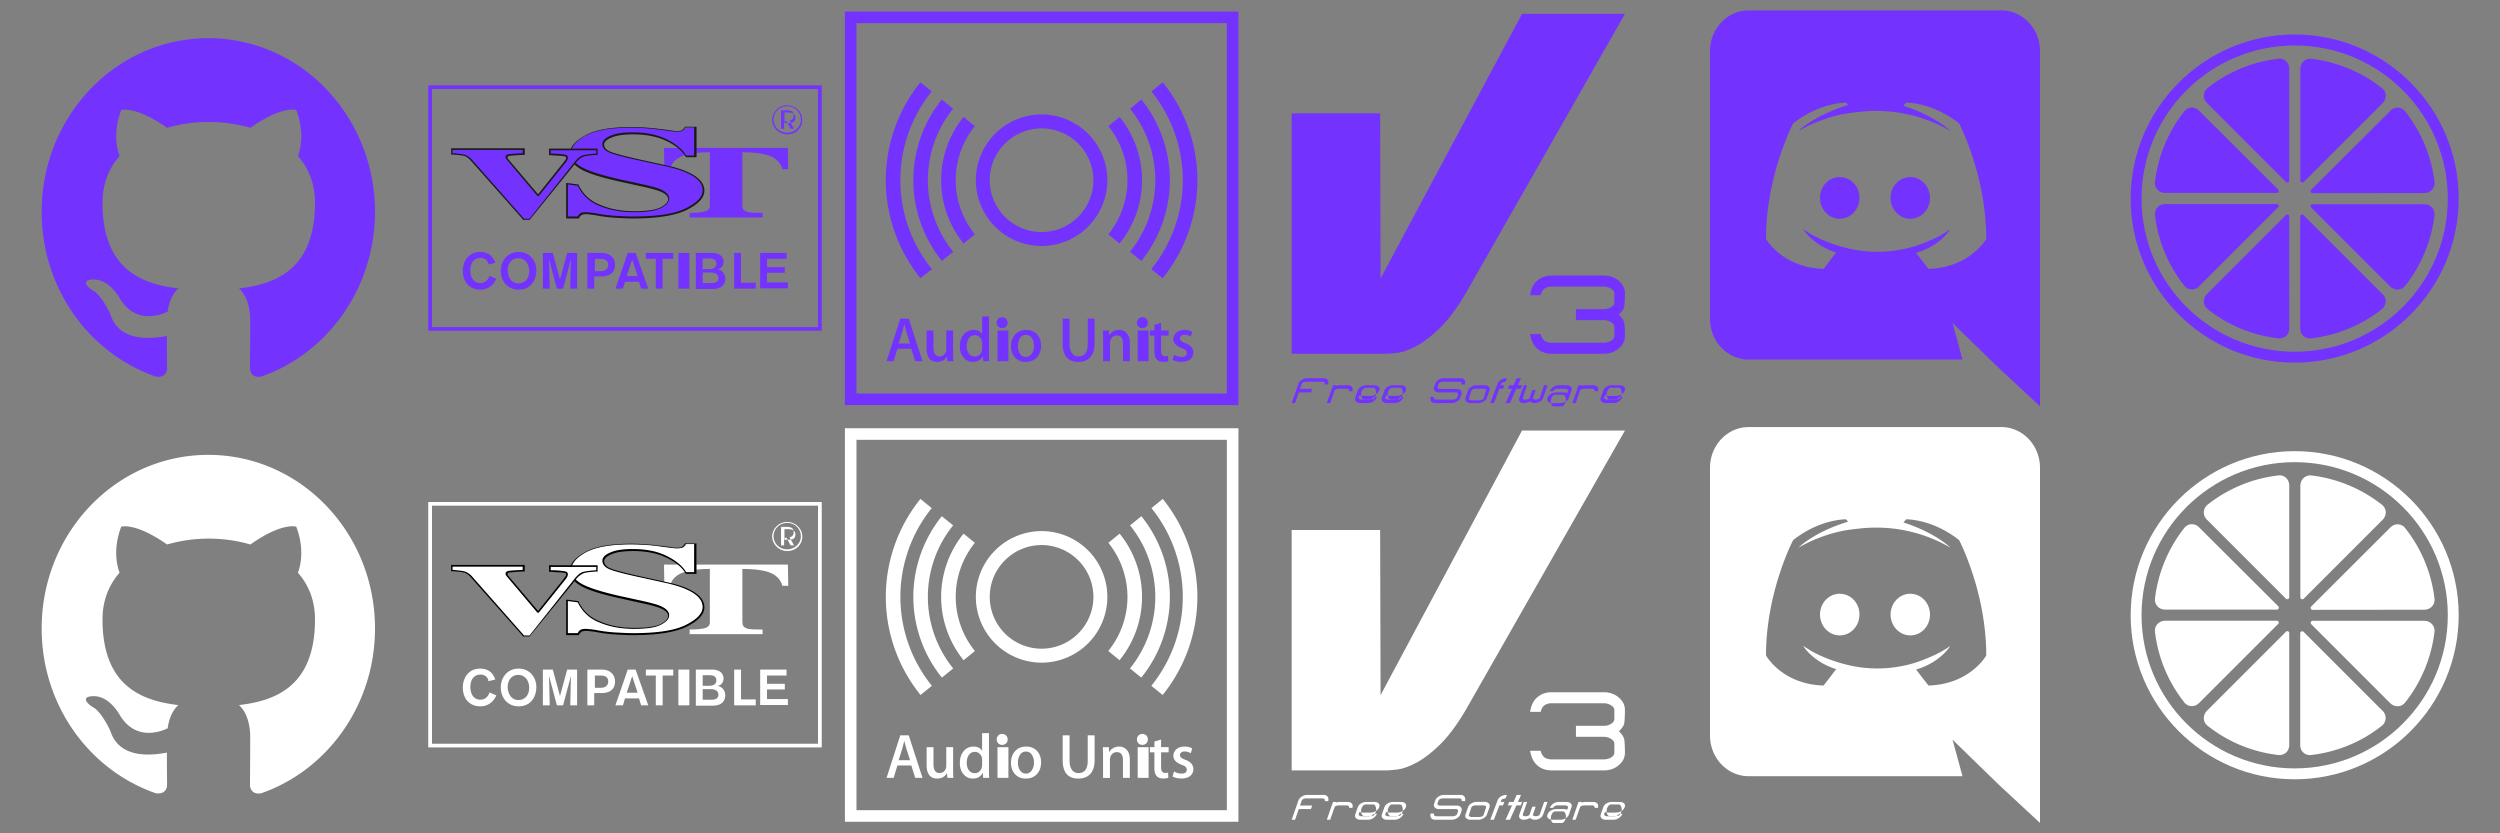 <svg width="216" height="72" fill="none" xmlns="http://www.w3.org/2000/svg"><rect width="100%" height="100%" fill="#808080" stroke="none"/><path fill-rule="evenodd" clip-rule="evenodd" d="M18 39.3c-7.956 0-14.4 6.712-14.4 15 0 6.637 4.122 12.244 9.846 14.231.72.131.99-.319.99-.712 0-.357-.018-1.538-.018-2.794-3.618.694-4.554-.919-4.842-1.763-.162-.43-.864-1.762-1.476-2.118-.504-.282-1.224-.975-.018-.994 1.134-.019 1.944 1.087 2.214 1.537 1.296 2.27 3.366 1.632 4.194 1.238.126-.975.504-1.631.918-2.006-3.204-.375-6.552-1.67-6.552-7.407 0-1.63.558-2.981 1.476-4.031-.144-.375-.648-1.913.144-3.975 0 0 1.206-.394 3.96 1.538a12.862 12.862 0 0 1 3.6-.507c1.224 0 2.448.17 3.6.507 2.754-1.95 3.96-1.538 3.96-1.538.792 2.063.288 3.6.144 3.975.918 1.05 1.476 2.381 1.476 4.031 0 5.757-3.366 7.032-6.57 7.407.522.468.972 1.368.972 2.775 0 2.006-.018 3.618-.018 4.125 0 .393.27.862.99.712 5.688-1.987 9.81-7.612 9.81-14.231 0-8.288-6.444-15-14.4-15Z" fill="#fff"/><path fill-rule="evenodd" clip-rule="evenodd" d="M18 3.3c-7.956 0-14.4 6.712-14.4 15 0 6.638 4.122 12.244 9.846 14.231.72.132.99-.318.99-.712 0-.356-.018-1.538-.018-2.794-3.618.694-4.554-.919-4.842-1.762-.162-.432-.864-1.763-1.476-2.12-.504-.28-1.224-.974-.018-.993 1.134-.019 1.944 1.088 2.214 1.538 1.296 2.268 3.366 1.63 4.194 1.237.126-.975.504-1.631.918-2.006-3.204-.375-6.552-1.669-6.552-7.406 0-1.632.558-2.982 1.476-4.032-.144-.375-.648-1.912.144-3.975 0 0 1.206-.393 3.96 1.538a12.862 12.862 0 0 1 3.6-.507c1.224 0 2.448.17 3.6.507 2.754-1.95 3.96-1.538 3.96-1.538.792 2.063.288 3.6.144 3.975.918 1.05 1.476 2.382 1.476 4.032 0 5.756-3.366 7.03-6.57 7.406.522.469.972 1.369.972 2.775 0 2.006-.018 3.619-.018 4.125 0 .394.27.862.99.712 5.688-1.987 9.81-7.612 9.81-14.23 0-8.288-6.444-15-14.4-15Z" fill="#7432FF"/><path fill-rule="evenodd" clip-rule="evenodd" d="M70.675 43.69v20.57h-33.35V43.69h33.35Zm.325-.315H37v21.2h34v-21.2Z" fill="#fff"/><path fill-rule="evenodd" clip-rule="evenodd" d="M42.883 60.083c-.118.258-.473.944-1.39.944-.768 0-1.507-.486-1.507-1.659 0-.687.414-1.602 1.508-1.602.828 0 1.153.515 1.3.944l-.59.143c-.03-.343-.326-.572-.68-.572-.533 0-.888.372-.888 1.087 0 .43.178 1.087.887 1.087.414 0 .68-.314.77-.63l.59.258Zm1.922-2.317c.976 0 1.538.772 1.538 1.602 0 .715-.385 1.66-1.538 1.66-.946 0-1.537-.745-1.537-1.631 0-.887.591-1.631 1.537-1.631Zm0 2.718c.473 0 .917-.343.917-1.059 0-.543-.296-1.115-.946-1.115-.533 0-.917.4-.917 1.087.03.486.266 1.087.946 1.087Zm4.465.458c0-.086.059-2.547.059-2.547l-.68 2.547h-.533l-.68-2.547s.06 2.432.06 2.547h-.592v-3.09h.858l.62 2.289.621-2.29h.858v3.09h-.591Zm2.75-3.09c.65 0 1.122.4 1.122 1.03 0 .572-.325 1.001-1.182 1.001h-.62v1.059h-.592v-3.09h1.271Zm-.651 1.573h.532c.414 0 .65-.2.65-.543 0-.487-.414-.515-.71-.515h-.443v1.058h-.03Zm4.021 1.517-.178-.601H54l-.178.6h-.65l1.064-3.09h.68l1.094 3.09h-.62Zm-.77-2.518-.472 1.43h.944l-.472-1.43Zm2.632-.057v2.575h-.591v-2.575h-.858v-.515h2.366v.515h-.917Zm1.36 2.575v-3.09h.945v3.09h-.945Zm2.928-3.09c.68 0 .975.372.975.772 0 .258-.148.601-.532.63.295.057.68.286.68.83 0 .428-.266.886-1.065.886H60.12v-3.118h1.42Zm-.829 1.4h.592c.266 0 .591-.102.591-.474s-.325-.44-.562-.44h-.62v.914Zm0 1.203h.799c.414 0 .561-.2.561-.429 0-.429-.443-.486-.68-.486h-.68v.915Zm2.72.487v-3.09h.592v2.575h1.271v.515h-1.863Zm2.247 0v-3.09h2.277v.515h-1.686v.715h1.538v.486h-1.538v.83h1.804v.515h-2.395v.029Zm-8.308-12.16h10.703l.03 1.831H67.6c-.177-.63-.65-1.058-1.449-1.259-.443-.114-1.123-.2-2.01-.2v4.578c0 .314.118.457.325.543.237.115.71.115 1.42.115v.4h-6.298v-.4c.68 0 1.153-.057 1.39-.143.236-.115.354-.2.354-.515v-4.578c-.857 0-1.537.086-1.98.2-.858.23-1.331.658-1.45 1.26H57.4l-.03-1.832Z" fill="#fff"/><path fill-rule="evenodd" clip-rule="evenodd" d="m48.974 51.872.976.115.03.028a3.48 3.48 0 0 0 1.862 1.717c.857.372 1.862.544 2.986.544 1.094 0 1.862-.115 2.306-.372.443-.23.65-.487.65-.744 0-.286-.236-.544-.68-.715-.325-.144-.975-.315-1.921-.516l-1.567-.343c-1.538-.343-2.661-.686-3.282-1.03-.65-.343-.976-.8-.976-1.316 0-.543.444-1.058 1.301-1.545.858-.458 2.158-.686 3.903-.686.887 0 1.744.057 2.572.171.532.086 1.271.172 1.419.172.325 0 .444-.057.503-.086a.685.685 0 0 0 .236-.257l.03-.029h.828v2.489h-.887l-.03-.029c-.325-.543-.887-1-1.685-1.373-.798-.4-1.774-.572-2.898-.572-.798 0-1.448.086-1.892.286-.443.172-.65.4-.65.658 0 .315.207.544.62.715.444.172 1.42.43 2.898.744l1.804.4c.798.172 1.448.373 1.921.602.917.429 1.39.944 1.39 1.544 0 .573-.503 1.116-1.478 1.603-.947.486-2.513.744-4.612.744-.474 0-.976-.03-1.479-.058-.502-.028-1.005-.114-1.478-.171l-.473-.086c-.118 0-.207-.029-.296-.029-.088 0-.177-.028-.266-.028-.236 0-.384.028-.473.085-.089.058-.148.143-.236.258l-.03.029h-.946v-2.919Z" fill="#fff"/><path fill-rule="evenodd" clip-rule="evenodd" d="M59.972 47.094v2.346h-.68c-.325-.543-.887-1.001-1.685-1.402-.798-.4-1.774-.6-2.927-.6-.828 0-1.449.085-1.922.286-.473.2-.71.429-.71.715 0 .343.237.6.68.772.444.172 1.42.43 2.928.744l1.803.4c.798.173 1.449.373 1.922.602.887.4 1.33.915 1.33 1.487 0 .544-.473 1.059-1.448 1.545-.947.487-2.484.716-4.583.716-.473 0-.976-.03-1.478-.058a13.002 13.002 0 0 1-1.478-.171l-.474-.086c-.118 0-.206-.029-.325-.029-.088 0-.177-.028-.266-.028-.236 0-.414.028-.502.085a.602.602 0 0 0-.237.287h-.857v-2.776l.857.115a3.387 3.387 0 0 0 1.892 1.745c.887.372 1.863.544 2.986.544 1.094 0 1.863-.115 2.336-.372.473-.258.68-.515.68-.801 0-.315-.237-.573-.74-.801-.324-.144-.975-.315-1.92-.516l-1.568-.343c-1.537-.343-2.631-.686-3.282-1.03-.62-.343-.946-.744-.946-1.259 0-.515.414-1.03 1.242-1.487.857-.458 2.129-.687 3.873-.687.887 0 1.744.057 2.543.172.828.114 1.3.171 1.419.171.266 0 .443-.028.562-.085a.786.786 0 0 0 .236-.287h.74v.086Zm.118-.143h-.917l-.029.057c-.059.086-.118.172-.207.23-.03.028-.147.085-.473.085-.148 0-1.094-.143-1.39-.172a18.777 18.777 0 0 0-2.571-.171c-1.745 0-3.075.229-3.932.715-.887.486-1.331 1.001-1.331 1.602 0 .544.355 1.002 1.035 1.373.65.344 1.744.687 3.311 1.03l1.567.344c.946.2 1.597.372 1.922.515.414.172.65.4.65.658 0 .229-.207.458-.62.687-.444.228-1.213.343-2.277.343-1.094 0-2.1-.172-2.957-.544-.887-.343-1.478-.915-1.862-1.688l-.03-.086h-.089l-.857-.114h-.118v3.061h1.094l.03-.057a.535.535 0 0 1 .206-.229c.03-.029.148-.086.444-.086.059 0 .148 0 .236.029.089 0 .207.029.325.029l.474.085c.473.086.975.143 1.478.172.502.029 1.005.057 1.478.057 2.129 0 3.696-.257 4.671-.744 1.006-.515 1.508-1.058 1.508-1.659 0-.63-.473-1.173-1.419-1.602-.473-.23-1.153-.43-1.951-.601l-1.804-.4c-1.478-.315-2.454-.573-2.897-.744-.384-.143-.591-.372-.591-.63 0-.229.206-.429.62-.6.444-.2 1.094-.287 1.893-.287 1.123 0 2.099.2 2.867.572.799.372 1.33.83 1.656 1.345l.03.057h.916v-2.632h-.089Z" fill="#000"/><path fill-rule="evenodd" clip-rule="evenodd" d="m45.249 54.962-4.465-5.064a1.757 1.757 0 0 0-.532-.43c-.177-.085-.68-.142-1.123-.142h-.06v-.4h6.21v.428h-.06c-.62.029-1.005.058-1.212.086-.207.029-.207.115-.207.2v.115c0 .029.03.057.06.086l2.601 3.09h.03l2.246-2.833a.571.571 0 0 0 .119-.171.448.448 0 0 0 .088-.23c0-.085-.03-.2-.236-.228-.177-.029-.591-.057-1.183-.086h-.059v-.43h4.08v.401h-.059c-.443.029-1.005.086-1.183.172-.207.086-.384.257-.59.486l-3.933 4.95h-.532Z" fill="#fff"/><path fill-rule="evenodd" clip-rule="evenodd" d="M51.517 48.983v.286c-.414.028-1.006.085-1.213.171-.207.086-.413.258-.62.515l-3.933 4.95h-.473l-4.464-5.064a1.563 1.563 0 0 0-.562-.43c-.177-.085-.739-.142-1.153-.171v-.286h6.061v.286c-.62.029-1.035.057-1.212.086-.178.028-.266.114-.266.257 0 .029 0 .086.03.115.029.028.058.086.088.114l2.631 3.119h.119l2.276-2.833c.06-.057.089-.114.148-.2.06-.114.089-.2.089-.258 0-.171-.089-.257-.296-.286a7.486 7.486 0 0 0-1.183-.085v-.286h3.933Zm.147-.144h-4.227v.573h.147c.592.028.976.057 1.153.086.178.028.178.085.178.143 0 .028 0 .085-.089.2-.03.057-.089.114-.118.171l-2.218 2.776-2.572-3.033c-.03-.029-.059-.057-.059-.086v-.086c0-.028 0-.085.148-.114.177-.029.562-.057 1.183-.086h.148v-.572H38.98v.543h.118c.503.029.946.086 1.094.144.178.085.355.228.503.4l4.464 5.035.03.058h.591l.03-.058 3.99-4.92a1.58 1.58 0 0 1 .563-.458c.147-.086.62-.143 1.153-.172h.118v-.544h.03Z" fill="#000"/><path fill-rule="evenodd" clip-rule="evenodd" d="M68.014 47.61c-.71 0-1.301-.573-1.301-1.26 0-.686.591-1.258 1.3-1.258.71 0 1.302.572 1.302 1.23.03.715-.532 1.287-1.301 1.287Zm0-2.433c-.65 0-1.183.515-1.183 1.145s.503 1.144 1.183 1.144c.65 0 1.182-.515 1.182-1.116 0-.658-.502-1.173-1.182-1.173Zm-.03.344c.414 0 .592.143.592.457 0 .258-.119.372-.355.458l.384.687h-.296l-.354-.658h-.207v.658h-.266V45.52h.502Zm-.207 1.114h.368c.42 0 .577-.152.577-.457 0-.305-.21-.457-.63-.457h-.315v.914Z" fill="#fff"/><path fill-rule="evenodd" clip-rule="evenodd" d="M70.675 7.69v20.57h-33.35V7.69h33.35ZM71 7.375H37v21.2h34v-21.2Z" fill="#7432FF"/><path fill-rule="evenodd" clip-rule="evenodd" d="M42.883 24.083c-.118.258-.473.944-1.39.944-.768 0-1.507-.486-1.507-1.659 0-.687.414-1.602 1.508-1.602.828 0 1.153.515 1.3.944l-.59.143c-.03-.343-.326-.572-.68-.572-.533 0-.888.372-.888 1.087 0 .43.178 1.087.887 1.087.414 0 .68-.314.77-.63l.59.258Zm1.922-2.317c.976 0 1.538.772 1.538 1.602 0 .715-.385 1.66-1.538 1.66-.946 0-1.537-.744-1.537-1.631s.591-1.631 1.537-1.631Zm0 2.718c.473 0 .917-.344.917-1.059 0-.543-.296-1.116-.946-1.116-.533 0-.917.401-.917 1.088.03.486.266 1.087.946 1.087Zm4.465.458c0-.086.059-2.547.059-2.547l-.68 2.547h-.533l-.68-2.547s.06 2.432.06 2.547h-.592v-3.09h.858l.62 2.288.621-2.288h.858v3.09h-.591Zm2.75-3.09c.65 0 1.122.4 1.122 1.03 0 .572-.325 1-1.182 1h-.62v1.06h-.592v-3.09h1.271Zm-.651 1.573h.532c.414 0 .65-.2.65-.543 0-.487-.414-.515-.71-.515h-.443v1.058h-.03Zm4.021 1.517-.178-.601H54l-.178.6h-.65l1.064-3.09h.68l1.094 3.09h-.62Zm-.77-2.518-.472 1.43h.944l-.472-1.43Zm2.632-.057v2.575h-.591v-2.575h-.858v-.515h2.366v.515h-.917Zm1.36 2.575v-3.09h.945v3.09h-.945Zm2.928-3.09c.68 0 .975.372.975.772 0 .258-.148.6-.532.63.295.057.68.286.68.83 0 .428-.266.886-1.065.886H60.12v-3.118h1.42Zm-.829 1.4h.592c.266 0 .591-.102.591-.474s-.325-.44-.562-.44h-.62v.914Zm0 1.203h.799c.414 0 .561-.2.561-.429 0-.43-.443-.486-.68-.486h-.68v.915Zm2.72.487v-3.09h.592v2.575h1.271v.515h-1.863Zm2.247 0v-3.09h2.277v.515h-1.686v.715h1.538v.486h-1.538v.83h1.804v.515h-2.395v.029Zm-8.308-12.16h10.703l.03 1.831H67.6c-.177-.63-.65-1.058-1.449-1.259-.443-.114-1.123-.2-2.01-.2v4.578c0 .314.118.457.325.543.237.115.71.115 1.42.115v.4h-6.298v-.4c.68 0 1.153-.057 1.39-.143.236-.115.354-.2.354-.515v-4.578c-.857 0-1.537.086-1.98.2-.858.23-1.331.658-1.45 1.26H57.4l-.03-1.832Z" fill="#7432FF"/><path fill-rule="evenodd" clip-rule="evenodd" d="m48.974 15.872.976.115.03.028a3.48 3.48 0 0 0 1.862 1.717c.857.372 1.862.544 2.986.544 1.094 0 1.862-.115 2.306-.372.443-.23.65-.487.65-.744 0-.286-.236-.544-.68-.715-.325-.144-.975-.315-1.921-.515l-1.567-.344c-1.538-.343-2.661-.687-3.282-1.03-.65-.343-.976-.8-.976-1.316 0-.543.444-1.058 1.301-1.545.858-.458 2.158-.686 3.903-.686.887 0 1.744.057 2.572.171.532.086 1.271.172 1.419.172.325 0 .444-.057.503-.086a.685.685 0 0 0 .236-.257l.03-.029h.828v2.489h-.887l-.03-.029c-.325-.543-.887-1-1.685-1.373-.798-.4-1.774-.572-2.898-.572-.798 0-1.448.086-1.892.286-.443.172-.65.4-.65.658 0 .315.207.544.62.715.444.172 1.42.43 2.898.744l1.804.4c.798.172 1.448.373 1.921.601.917.43 1.39.945 1.39 1.546 0 .572-.503 1.115-1.478 1.602-.947.486-2.513.744-4.613.744-.473 0-.975-.03-1.478-.058-.502-.028-1.005-.114-1.478-.171l-.473-.086c-.118 0-.207-.029-.296-.029-.088 0-.177-.028-.266-.028-.236 0-.384.028-.473.085-.089.058-.148.143-.236.258l-.03.029h-.946v-2.919Z" fill="#7432FF"/><path fill-rule="evenodd" clip-rule="evenodd" d="M59.972 11.094v2.346h-.68c-.325-.543-.887-1.001-1.685-1.402-.798-.4-1.774-.6-2.927-.6-.828 0-1.449.085-1.922.286-.473.2-.71.429-.71.715 0 .343.237.6.68.772.444.172 1.42.43 2.928.744l1.803.4c.798.172 1.449.373 1.922.602.887.4 1.33.915 1.33 1.487 0 .544-.473 1.059-1.448 1.545-.947.487-2.484.716-4.583.716-.473 0-.976-.03-1.478-.058a13.002 13.002 0 0 1-1.478-.171l-.474-.086c-.118 0-.206-.029-.325-.029-.088 0-.177-.028-.266-.028-.236 0-.414.028-.502.085a.602.602 0 0 0-.237.287h-.857v-2.776l.857.115a3.387 3.387 0 0 0 1.892 1.745c.887.372 1.863.544 2.986.544 1.094 0 1.863-.115 2.336-.372.473-.258.68-.515.68-.801 0-.315-.237-.573-.74-.802-.325-.143-.975-.314-1.921-.514l-1.567-.344c-1.537-.343-2.631-.686-3.282-1.03-.62-.343-.946-.744-.946-1.259 0-.515.414-1.03 1.242-1.487.857-.458 2.129-.687 3.873-.687.887 0 1.744.057 2.543.172.828.114 1.3.171 1.419.171.266 0 .443-.028.562-.085a.786.786 0 0 0 .236-.287h.74v.086Zm.118-.143h-.917l-.029.057c-.059.086-.118.172-.207.23-.03.028-.147.085-.473.085-.148 0-1.094-.143-1.39-.171a18.78 18.78 0 0 0-2.571-.172c-1.745 0-3.075.229-3.933.715-.886.486-1.33 1.001-1.33 1.602 0 .544.355 1.002 1.035 1.373.65.344 1.744.687 3.311 1.03l1.567.344c.946.2 1.596.372 1.922.515.414.171.65.4.65.658 0 .229-.207.458-.62.687-.444.228-1.213.343-2.277.343-1.094 0-2.1-.172-2.957-.544-.887-.343-1.478-.915-1.862-1.688l-.03-.086h-.089l-.857-.114h-.118v3.061h1.094l.03-.057a.536.536 0 0 1 .206-.229c.03-.029.148-.086.444-.086.059 0 .148 0 .236.029.089 0 .207.028.325.028l.474.086c.473.086.975.143 1.478.172.502.029 1.005.057 1.478.057 2.129 0 3.696-.257 4.671-.744 1.006-.515 1.508-1.058 1.508-1.659 0-.63-.473-1.173-1.419-1.602-.473-.23-1.153-.43-1.951-.601l-1.804-.4c-1.478-.315-2.454-.573-2.897-.744-.384-.143-.591-.372-.591-.63 0-.229.206-.429.62-.6.444-.2 1.094-.287 1.892-.287 1.124 0 2.1.2 2.868.572.799.372 1.33.83 1.656 1.345l.03.057h.916v-2.632h-.089Z" fill="#1A1A18"/><path fill-rule="evenodd" clip-rule="evenodd" d="m45.249 18.962-4.465-5.064a1.756 1.756 0 0 0-.532-.43c-.177-.085-.68-.142-1.123-.142h-.06v-.4h6.21v.428h-.06a15.75 15.75 0 0 0-1.212.086c-.207.029-.207.115-.207.2v.115c0 .029.03.057.06.086l2.601 3.09h.03l2.246-2.833a.571.571 0 0 0 .119-.171.448.448 0 0 0 .088-.23c0-.085-.03-.2-.236-.228-.177-.029-.591-.057-1.183-.086h-.059v-.43h4.08v.401h-.06c-.442.029-1.004.086-1.182.172-.207.086-.384.258-.59.486l-3.933 4.95h-.532Z" fill="#7432FF"/><path fill-rule="evenodd" clip-rule="evenodd" d="M51.517 12.982v.287c-.414.028-1.006.085-1.213.171-.207.086-.413.258-.62.515l-3.933 4.95h-.473l-4.464-5.064a1.563 1.563 0 0 0-.562-.43c-.177-.085-.739-.142-1.153-.171v-.286h6.061v.286c-.62.029-1.035.057-1.212.086-.178.028-.266.114-.266.257 0 .029 0 .086.03.115.029.028.058.086.088.114l2.631 3.119h.119l2.276-2.833c.06-.057.089-.114.148-.2.06-.114.089-.2.089-.258 0-.171-.089-.257-.296-.286a7.486 7.486 0 0 0-1.183-.085v-.287h3.933Zm.147-.143h-4.227v.573h.147c.592.028.976.057 1.153.085.178.03.178.086.178.143 0 .03 0 .086-.089.2-.03.058-.089.115-.118.172l-2.218 2.776-2.572-3.033c-.03-.029-.059-.057-.059-.086v-.086c0-.028 0-.085.148-.114.177-.029.562-.057 1.183-.086h.148v-.572H38.98v.543h.118c.503.029.946.086 1.094.144.178.085.355.228.503.4l4.464 5.035.03.058h.591l.03-.058 3.99-4.92c.178-.23.385-.373.563-.458.147-.086.62-.143 1.153-.172h.118v-.544h.03Z" fill="#1A1A18"/><path fill-rule="evenodd" clip-rule="evenodd" d="M68.014 11.61c-.71 0-1.301-.573-1.301-1.26 0-.686.591-1.258 1.3-1.258.71 0 1.302.572 1.302 1.23.03.715-.532 1.287-1.301 1.287Zm0-2.433c-.65 0-1.183.515-1.183 1.145s.503 1.144 1.183 1.144c.65 0 1.182-.515 1.182-1.116 0-.658-.502-1.173-1.182-1.173Zm-.03.344c.414 0 .592.143.592.457 0 .258-.119.372-.355.458l.384.687h-.296l-.354-.658h-.207v.658h-.266V9.52h.502Zm-.207 1.114h.368c.42 0 .577-.152.577-.457 0-.305-.21-.457-.63-.457h-.315v.914Z" fill="#7432FF"/><path clip-rule="evenodd" d="M106.5 70.5h-33v-33h33v33Z" stroke="#fff"/><path fill-rule="evenodd" clip-rule="evenodd" d="M81.315 51.571c0 1.987.69 3.932 1.94 5.471l.978-.795a7.426 7.426 0 0 1-.006-9.348l-.977-.794a8.714 8.714 0 0 0-1.935 5.466Z" fill="#fff"/><path fill-rule="evenodd" clip-rule="evenodd" d="M78.913 51.571c0 2.532.876 5.008 2.467 6.973l.976-.791a9.854 9.854 0 0 1-2.189-6.182c0-2.246.775-4.44 2.184-6.18l-.978-.791a11.12 11.12 0 0 0-2.46 6.971Z" fill="#fff"/><path fill-rule="evenodd" clip-rule="evenodd" d="M76.533 51.57a13.51 13.51 0 0 0 3.002 8.475l.979-.792a12.244 12.244 0 0 1-2.722-7.682c0-2.787.963-5.511 2.71-7.671l-.978-.793a13.502 13.502 0 0 0-2.99 8.464Zm19.229-4.671a7.442 7.442 0 0 1 1.651 4.672c0 1.7-.59 3.36-1.658 4.676l.975.795a8.694 8.694 0 0 0 1.943-5.471 8.708 8.708 0 0 0-1.935-5.465l-.976.793Z" fill="#fff"/><path fill-rule="evenodd" clip-rule="evenodd" d="M97.637 45.392a9.86 9.86 0 0 1 2.182 6.179 9.85 9.85 0 0 1-2.188 6.182l.977.791a11.112 11.112 0 0 0 2.468-6.973c0-2.533-.876-5.008-2.462-6.971l-.977.792Z" fill="#fff"/><path fill-rule="evenodd" clip-rule="evenodd" d="M99.485 43.9a12.233 12.233 0 0 1 2.709 7.67c0 2.79-.966 5.518-2.72 7.683l.978.792a13.503 13.503 0 0 0 3.002-8.474 13.5 13.5 0 0 0-2.99-8.464l-.979.793Zm-15.172 7.671a5.689 5.689 0 0 0 5.68 5.683 5.688 5.688 0 0 0 5.682-5.683 5.688 5.688 0 0 0-5.681-5.684 5.688 5.688 0 0 0-5.681 5.684Zm1.202 0c0-2.47 2.01-4.478 4.479-4.478a4.482 4.482 0 0 1 4.476 4.478 4.481 4.481 0 0 1-4.476 4.477 4.483 4.483 0 0 1-4.48-4.477ZM79.707 67.21h-.629l-.344-1.076h-1.196l-.327 1.076h-.612l1.184-3.679h.732l1.192 3.68Zm-1.075-1.527-.312-.966a11.04 11.04 0 0 1-.185-.695h-.01a39.54 39.54 0 0 1-.177.695l-.305.966h.99Zm3.74 1.527h-.519l-.032-.398h-.01c-.188.304-.466.456-.843.456-.264 0-.47-.079-.627-.238-.188-.202-.28-.506-.28-.909v-1.566h.591v1.466c0 .51.177.767.523.767.26 0 .443-.13.544-.385a.611.611 0 0 0 .038-.224v-1.624h.592v1.894c0 .251.007.506.023.761Zm3.097 0h-.525l-.028-.42H84.9c-.168.32-.453.478-.853.478-.32 0-.588-.125-.798-.374-.213-.25-.319-.572-.319-.976 0-.429.117-.776.346-1.04.225-.249.5-.374.825-.374.359 0 .61.123.753.363v-1.524h.592V66.5c0 .259.006.497.022.712Zm-.614-1.114v-.442a.815.815 0 0 0-.017-.186.65.65 0 0 0-.213-.357.57.57 0 0 0-.394-.147.602.602 0 0 0-.517.263c-.127.176-.188.4-.188.672 0 .261.058.478.179.64.127.175.3.263.517.263a.57.57 0 0 0 .464-.22.737.737 0 0 0 .169-.485m2.205-2.217a.454.454 0 0 1-.136.345.47.47 0 0 1-.35.132.43.43 0 0 1-.325-.136.469.469 0 0 1-.132-.34.454.454 0 0 1 .472-.467.457.457 0 0 1 .47.467Zm.067 3.33h-.943v-2.654h.943v2.655Zm2.821-1.345c0 .409-.115.744-.349 1.007-.244.264-.568.397-.973.397-.39 0-.701-.129-.933-.386-.23-.256-.345-.58-.345-.976 0-.409.118-.746.356-1.01.24-.26.561-.393.966-.393.39 0 .702.132.941.39.225.25.337.574.337.971Zm-.611.016c0-.244-.053-.453-.16-.629-.123-.21-.3-.317-.53-.317a.591.591 0 0 0-.54.317 1.22 1.22 0 0 0-.159.64c0 .243.053.455.16.629.125.21.304.318.535.318.226 0 .402-.11.53-.324a1.19 1.19 0 0 0 .164-.634Zm5.237-.212c0 .541-.133.95-.395 1.222-.24.251-.579.377-1.017.377-.897 0-1.345-.53-1.345-1.588v-2.15h.593v2.18c0 .36.072.636.217.82a.66.66 0 0 0 .557.264c.532 0 .797-.362.797-1.085V63.53h.593v2.138Zm3.043 1.541h-.593v-1.518c0-.472-.177-.706-.534-.706a.54.54 0 0 0-.43.195.69.69 0 0 0-.162.456v1.574h-.594v-1.894c0-.234-.007-.486-.02-.761h.52l.027.41h.017a.882.882 0 0 1 .306-.314c.162-.098.34-.148.538-.148a.85.85 0 0 1 .618.241c.204.196.307.49.307.882v1.584Zm1.556-3.33a.448.448 0 0 1-.134.345.474.474 0 0 1-.352.132.432.432 0 0 1-.326-.136.47.47 0 0 1-.13-.34.456.456 0 0 1 .47-.467c.135 0 .247.043.338.131a.447.447 0 0 1 .134.336Zm.066 3.33h-.943v-2.654h.943v2.655Zm1.732-2.209h-.653v1.288c0 .327.115.49.345.49.105 0 .193-.006.263-.023l.017.447a1.539 1.539 0 0 1-.459.059c-.235 0-.416-.07-.547-.208-.133-.144-.197-.38-.197-.712V65h-.388v-.446h.388v-.482l.578-.174v.656h.653V65Zm2.136 1.446a.728.728 0 0 1-.274.594c-.182.148-.434.22-.754.22-.303 0-.56-.057-.771-.17l.125-.44c.205.125.42.188.651.188.3 0 .452-.113.452-.336a.323.323 0 0 0-.099-.24c-.065-.066-.181-.13-.349-.189-.471-.177-.707-.43-.707-.767 0-.23.086-.42.262-.575.174-.151.405-.228.692-.228.263 0 .487.054.672.16l-.125.42a1.014 1.014 0 0 0-.538-.156c-.124 0-.222.028-.291.088a.287.287 0 0 0-.103.224c0 .093.039.166.109.223.062.056.183.118.36.183.458.174.688.442.688.801Z" fill="#fff"/><path clip-rule="evenodd" d="M106.5 34.5h-33v-33h33v33Z" stroke="#7432FF"/><path fill-rule="evenodd" clip-rule="evenodd" d="M81.315 15.571c0 1.987.69 3.932 1.94 5.471l.978-.795a7.426 7.426 0 0 1-.006-9.348l-.977-.793a8.714 8.714 0 0 0-1.935 5.465Z" fill="#7432FF"/><path fill-rule="evenodd" clip-rule="evenodd" d="M78.913 15.571c0 2.532.876 5.008 2.467 6.973l.976-.791a9.854 9.854 0 0 1-2.189-6.182c0-2.246.775-4.44 2.184-6.18l-.978-.791a11.12 11.12 0 0 0-2.46 6.971Z" fill="#7432FF"/><path fill-rule="evenodd" clip-rule="evenodd" d="M76.533 15.57a13.51 13.51 0 0 0 3.002 8.475l.979-.792a12.244 12.244 0 0 1-2.722-7.682c0-2.787.963-5.511 2.71-7.671l-.978-.793a13.502 13.502 0 0 0-2.99 8.464Zm19.229-4.671a7.442 7.442 0 0 1 1.651 4.672c0 1.7-.59 3.36-1.658 4.676l.975.795a8.694 8.694 0 0 0 1.943-5.471 8.708 8.708 0 0 0-1.935-5.466l-.976.794Z" fill="#7432FF"/><path fill-rule="evenodd" clip-rule="evenodd" d="M97.637 9.392a9.86 9.86 0 0 1 2.182 6.179 9.85 9.85 0 0 1-2.188 6.182l.977.791a11.112 11.112 0 0 0 2.468-6.973c0-2.533-.876-5.008-2.462-6.971l-.977.792Z" fill="#7432FF"/><path fill-rule="evenodd" clip-rule="evenodd" d="M99.485 7.9a12.233 12.233 0 0 1 2.709 7.67c0 2.79-.966 5.518-2.72 7.683l.978.792a13.503 13.503 0 0 0 3.002-8.474 13.5 13.5 0 0 0-2.99-8.464l-.979.793m-15.172 7.67a5.689 5.689 0 0 0 5.68 5.683 5.688 5.688 0 0 0 5.682-5.682 5.688 5.688 0 0 0-5.681-5.684 5.688 5.688 0 0 0-5.681 5.684Zm1.202 0c0-2.47 2.01-4.478 4.479-4.478a4.482 4.482 0 0 1 4.476 4.479 4.481 4.481 0 0 1-4.476 4.477 4.483 4.483 0 0 1-4.48-4.477Zm-5.808 15.64h-.629l-.344-1.076h-1.196l-.327 1.076h-.612l1.184-3.679h.732l1.192 3.68Zm-1.075-1.527-.312-.966c-.033-.097-.095-.33-.185-.695h-.01c-.039.157-.096.388-.177.695l-.305.966h.99Zm3.74 1.527h-.519l-.032-.398h-.01c-.188.304-.466.456-.843.456-.264 0-.47-.079-.627-.238-.188-.202-.28-.506-.28-.909v-1.566h.591v1.466c0 .51.177.767.523.767.26 0 .443-.13.544-.384a.611.611 0 0 0 .038-.225v-1.624h.592v1.894c0 .251.007.506.023.761Zm3.097 0h-.525l-.028-.42H84.9c-.168.32-.453.478-.853.478-.32 0-.588-.125-.798-.374-.213-.25-.319-.572-.319-.976 0-.429.117-.776.346-1.04.225-.249.5-.374.825-.374.359 0 .61.123.753.362v-1.523h.592V30.5c0 .259.006.497.022.712Zm-.614-1.114v-.442a.815.815 0 0 0-.017-.186.65.65 0 0 0-.213-.357.57.57 0 0 0-.394-.148.603.603 0 0 0-.517.264c-.127.175-.188.4-.188.672 0 .261.058.478.179.64a.61.61 0 0 0 .517.263.57.57 0 0 0 .464-.22.737.737 0 0 0 .169-.486Zm2.205-2.216a.454.454 0 0 1-.136.345.47.47 0 0 1-.35.132.43.43 0 0 1-.325-.136.469.469 0 0 1-.132-.34.454.454 0 0 1 .472-.467.457.457 0 0 1 .47.467Zm.067 3.33h-.943v-2.655h.943v2.656Zm2.821-1.344c0 .407-.115.743-.349 1.006-.244.264-.568.396-.973.396-.39 0-.701-.128-.933-.385-.23-.256-.345-.58-.345-.976 0-.409.118-.746.356-1.01.24-.26.56-.393.966-.393.39 0 .702.132.941.39.225.25.337.574.337.972Zm-.611.015c0-.244-.053-.453-.16-.629-.123-.21-.3-.317-.53-.317a.592.592 0 0 0-.54.317 1.22 1.22 0 0 0-.159.64c0 .243.053.455.16.629.125.21.304.318.535.318.226 0 .402-.11.53-.324a1.19 1.19 0 0 0 .164-.634m5.237-.212c0 .541-.133.951-.395 1.222-.24.251-.579.377-1.017.377-.897 0-1.345-.53-1.345-1.588v-2.15h.593v2.18c0 .36.072.636.217.82a.66.66 0 0 0 .557.264c.532 0 .797-.362.797-1.085V27.53h.593v2.138Zm3.043 1.541h-.593v-1.518c0-.472-.177-.706-.534-.706a.54.54 0 0 0-.43.195.69.69 0 0 0-.162.456v1.574h-.593v-1.894c0-.234-.008-.486-.02-.762h.519l.027.412h.017a.882.882 0 0 1 .306-.315c.162-.098.34-.148.538-.148a.85.85 0 0 1 .618.241c.204.196.307.49.307.882v1.584Zm1.556-3.33a.448.448 0 0 1-.134.345.474.474 0 0 1-.352.132.432.432 0 0 1-.326-.136.47.47 0 0 1-.13-.34.456.456 0 0 1 .47-.467c.135 0 .247.043.338.131a.447.447 0 0 1 .134.336Zm.066 3.33h-.943v-2.655h.943v2.656Zm1.732-2.209h-.653v1.288c0 .327.115.49.345.49.105 0 .193-.006.263-.023l.017.447a1.535 1.535 0 0 1-.459.059c-.235 0-.416-.07-.547-.208-.133-.144-.197-.38-.197-.712V29h-.388v-.446h.388v-.482l.578-.174v.656h.653V29Zm2.136 1.446a.728.728 0 0 1-.274.594c-.182.148-.434.22-.754.22-.303 0-.56-.057-.771-.17l.125-.44c.205.125.42.188.651.188.3 0 .452-.113.452-.336a.323.323 0 0 0-.099-.24c-.065-.066-.181-.13-.349-.189-.471-.177-.707-.43-.707-.767 0-.23.086-.42.262-.574.174-.152.405-.229.692-.229.263 0 .487.054.672.16l-.125.42a1.014 1.014 0 0 0-.538-.155c-.124 0-.222.027-.291.087a.287.287 0 0 0-.103.224c0 .093.039.166.109.223.062.056.183.118.36.183.458.174.688.442.688.801Z" fill="#7432FF"/><path fill-rule="evenodd" clip-rule="evenodd" d="M131.503 37.2h8.891l-13.697 24.042c-.782 1.34-1.545 2.371-2.289 3.094-.744.723-1.432 1.248-2.062 1.576-.631.329-1.173.52-1.627.572-.454.053-.77.079-.946.079H111.6v-20.77h7.644l.037 14.267 12.222-22.86Zm-17.038 32.017c.013-.09-.002-.152-.045-.186h.002a.276.276 0 0 0-.172-.047h-1.421a.468.468 0 0 0-.236.061c-.064.034-.104.075-.121.122l-.15.432h1.048l-.105.303h-1.049l-.322.923h-.293l.579-1.658a.701.701 0 0 1 .296-.347.843.843 0 0 1 .459-.14h1.421c.151 0 .263.044.337.129.081.087.103.224.067.408h-.295Zm2.098.58c.006-.086-.019-.144-.073-.174a.217.217 0 0 0-.07-.029.506.506 0 0 0-.081-.007h-.686a.537.537 0 0 0-.206.043c-.078.03-.124.07-.142.117l-.376 1.078h-.293l.538-1.54h.293l-.022.065a.771.771 0 0 1 .311-.064h.689c.13 0 .237.034.32.103.099.084.128.22.088.408h-.29Zm2.602-.054c-.05.142-.159.259-.326.35a.855.855 0 0 1-.418.113h-.687a.668.668 0 0 1-.271-.059l-.072.206-.001.005c-.01.043.013.081.072.116a.252.252 0 0 0 .162.049h.687a.403.403 0 0 0 .174-.034.422.422 0 0 0 .195-.175h.29a.863.863 0 0 1-.765.511h-.686a.514.514 0 0 1-.332-.108c-.111-.09-.142-.209-.09-.356l.215-.616a.64.64 0 0 1 .318-.349.882.882 0 0 1 .428-.11h.685c.145 0 .26.035.346.106.101.086.127.202.076.35Zm-.272.266a.614.614 0 0 0-.042-.325c-.046-.118-.112-.179-.199-.179h-.696c-.06 0-.129.045-.206.134a.644.644 0 0 0-.146.363.566.566 0 0 0 .062.362c.052.095.112.141.178.141h.699c.083 0 .162-.056.235-.17a.714.714 0 0 0 .115-.326Zm2.571-.266c-.049.142-.158.259-.325.35a.858.858 0 0 1-.419.113h-.686a.679.679 0 0 1-.128-.012.805.805 0 0 1-.143-.047l-.072.206-.002.005c-.01.043.014.081.073.116a.252.252 0 0 0 .162.049h.686a.42.42 0 0 0 .175-.034.422.422 0 0 0 .195-.175h.289a.856.856 0 0 1-.763.511h-.687a.516.516 0 0 1-.332-.108c-.112-.09-.142-.209-.09-.356l.215-.616a.633.633 0 0 1 .318-.349.88.88 0 0 1 .427-.11h.686c.145 0 .26.035.345.106.102.086.128.202.076.35Zm-.27.266a.623.623 0 0 0-.043-.325c-.046-.118-.112-.179-.198-.179h-.696c-.061 0-.13.045-.207.134a.644.644 0 0 0-.146.363.566.566 0 0 0 .062.362c.052.095.112.141.179.141h.698c.083 0 .161-.056.235-.17a.727.727 0 0 0 .116-.326Zm4.688.678a.806.806 0 0 1-.452.138h-1.426c-.149 0-.261-.042-.335-.125-.081-.09-.103-.228-.068-.413h.29c-.01.087.006.15.047.187h-.002c.042.032.1.05.174.05h1.425a.47.47 0 0 0 .234-.062c.066-.035.107-.078.124-.125l.086-.246c.016-.048.004-.09-.037-.125-.043-.041-.108-.062-.193-.062h-1.423c-.16 0-.28-.046-.359-.138-.085-.095-.104-.212-.054-.353l.086-.246a.696.696 0 0 1 .296-.347.84.84 0 0 1 .459-.14h1.425c.15 0 .261.044.334.129.081.087.104.224.068.408h-.29c.009-.087-.007-.15-.048-.187h.002a.274.274 0 0 0-.172-.046h-1.426a.478.478 0 0 0-.238.06c-.065.034-.105.076-.121.123l-.086.246a.111.111 0 0 0 .033.128c.044.04.109.061.196.061h1.426c.162 0 .281.046.357.138.084.097.102.213.054.35l-.086.246a.673.673 0 0 1-.3.351Zm2.267.026a.861.861 0 0 1-.419.112h-.686a.512.512 0 0 1-.34-.11c-.106-.09-.133-.208-.082-.353l.215-.616c.05-.143.159-.26.326-.352a.867.867 0 0 1 .421-.113h.686a.51.51 0 0 1 .333.106c.11.092.139.21.088.356l-.216.619c-.05.142-.159.259-.326.35Zm.249-.96c.016-.05-.004-.09-.061-.123a.322.322 0 0 0-.174-.044h-.686a.503.503 0 0 0-.202.042c-.08.034-.128.076-.144.125l-.217.663c-.016.049.004.09.06.123a.325.325 0 0 0 .174.047h.688a.49.49 0 0 0 .201-.044c.081-.035.129-.078.145-.129l.216-.66Zm1.145-.165-.467 1.237h-.317l.636-1.684a.678.678 0 0 1 .308-.346.995.995 0 0 1 .496-.113l-.112.298a.992.992 0 0 0-.272.068c-.056.028-.09.06-.103.093l-.055.145h.316l-.114.302h-.316Zm1.47 0-.554 1.238h-.377l.554-1.238h-.372l.135-.302h.371l.271-.606h.378l-.271.606h.374l-.135.302h-.374Zm2.027 1.119a.782.782 0 0 1-.419.116.732.732 0 0 1-.237-.037.453.453 0 0 1-.186-.115c-.089.05-.18.09-.273.115a.966.966 0 0 1-.267.04c-.15 0-.261-.038-.335-.113-.083-.086-.097-.203-.045-.351l.376-1.076h.292l-.376 1.078c-.016.046-.003.083.04.113a.37.37 0 0 0 .199.046.523.523 0 0 0 .228-.046c.064-.028.105-.067.122-.115l.233-.663h.292l-.232.665c-.017.047-.003.084.041.11a.35.35 0 0 0 .194.046.528.528 0 0 0 .23-.046c.066-.028.105-.065.121-.11l.377-1.079h.295l-.376 1.076a.649.649 0 0 1-.294.346Zm2.202.008a.898.898 0 0 1-.425.11h-.686a.52.52 0 0 1-.348-.108c-.103-.086-.128-.202-.076-.351a.632.632 0 0 1 .325-.349.862.862 0 0 1 .421-.112h.686a.652.652 0 0 1 .268.059l.073-.21c.01-.044-.014-.083-.07-.116a.285.285 0 0 0-.161-.05h-.686a.385.385 0 0 0-.177.035.41.41 0 0 0-.195.175h-.29a.882.882 0 0 1 .371-.406.815.815 0 0 1 .394-.106h.688c.135 0 .247.035.333.106.111.089.141.207.088.356l-.215.616a.648.648 0 0 1-.318.351Zm.047-.105a.58.58 0 0 0-.062-.363c-.052-.093-.111-.141-.176-.141h-.698c-.081 0-.16.059-.238.171a.716.716 0 0 0-.115.326.641.641 0 0 0 .039.333c.048.113.114.17.199.17h.7c.069 0 .137-.04.203-.124a.706.706 0 0 0 .148-.372Zm2.484-.813c.006-.086-.019-.144-.074-.174a.211.211 0 0 0-.069-.029.506.506 0 0 0-.081-.007h-.686a.528.528 0 0 0-.205.043c-.079.03-.126.07-.144.117l-.375 1.078h-.293l.537-1.54h.293l-.022.065a.952.952 0 0 1 .162-.05.748.748 0 0 1 .15-.015h.688c.131 0 .237.035.32.104.1.084.128.22.088.408h-.289Zm2.601-.054c-.049.142-.158.259-.325.35a.861.861 0 0 1-.419.113h-.686a.653.653 0 0 1-.271-.059l-.072.206-.002.005c-.01.043.014.081.072.116a.256.256 0 0 0 .163.049h.686a.395.395 0 0 0 .174-.034.418.418 0 0 0 .195-.175h.29a.863.863 0 0 1-.765.511h-.686a.516.516 0 0 1-.332-.108c-.112-.09-.141-.209-.09-.356l.216-.616a.628.628 0 0 1 .317-.349.884.884 0 0 1 .427-.11h.687c.143 0 .259.035.344.106.103.086.129.202.077.35Zm-.271.266a.614.614 0 0 0-.042-.325c-.046-.118-.112-.179-.199-.179h-.695c-.061 0-.13.045-.207.134a.644.644 0 0 0-.146.363.56.56 0 0 0 .062.362c.052.095.111.141.179.141h.698c.083 0 .161-.056.235-.17a.714.714 0 0 0 .115-.326Zm.291-4.985c0 .438-.185.807-.557 1.105-.341.29-.768.434-1.278.434h-4.492c-.471 0-.87-.132-1.196-.395-.352-.284-.574-.716-.669-1.3h.914c.065.274.183.47.356.589h-.007c.168.103.369.154.601.154h4.493c.257 0 .48-.062.669-.186.168-.113.252-.247.252-.402v-.773c0-.145-.084-.274-.252-.388a1.185 1.185 0 0 0-.676-.2h-2.392v-.952h2.399c.262 0 .486-.064.669-.193.168-.113.252-.246.252-.395v-.773c0-.145-.084-.274-.252-.387a1.18 1.18 0 0 0-.676-.202h-4.486a1.11 1.11 0 0 0-.594.155h.007c-.178.109-.299.304-.363.588h-.914c.089-.588.307-1.016.654-1.284.326-.274.73-.41 1.21-.41h4.493c.5 0 .926.144 1.277.433.372.305.558.673.558 1.106 0 .377-.015.72-.045 1.029a.832.832 0 0 1-.148.426 2.763 2.763 0 0 1-.327.379c.143.14.253.268.327.387.084.145.134.283.148.418.031.304.045.65.045 1.037Z" fill="#fff"/><path fill-rule="evenodd" clip-rule="evenodd" d="m116.87 61.176-.63.41v2.374l.63.419v.521c-.256-.164-.515-.33-.779-.501l-.774-.501-.736-.477-.669-.437c-.081-.039-.12-.108-.12-.205 0-.09.039-.158.12-.202l2.959-1.926v.525h-.001Zm-.962 2.502v-1.801l-1.371.825c-.046.027-.069.052-.069.073 0 .025.023.05.069.074l1.371.83Zm.761-7.133c.134.176.201.389.201.639V59.4a.998.998 0 0 1-.197.63c-.137.182-.304.272-.505.272h-1.676c-.195 0-.361-.09-.5-.271a1.023 1.023 0 0 1-.201-.639v-2.22c0-.232.062-.43.187-.59.124-.169.32-.278.588-.327v.451c-.129.032-.219.092-.271.18a.56.56 0 0 0-.067.29v2.216c0 .132.029.244.088.337.049.08.108.121.176.121h1.676c.071 0 .132-.04.183-.12l-.003.003a.6.6 0 0 0 .088-.334v-2.216a.644.644 0 0 0-.071-.308c-.048-.108-.116-.161-.2-.161h-.617v1.794h-.433v-2.242h1.053c.196 0 .362.093.501.279Zm-1.32-4.737c.131.168.197.38.197.635v2.675h1.324v.45h-2.377c-.195 0-.362-.09-.501-.27a1.023 1.023 0 0 1-.2-.639v-2.216c0-.247.066-.457.2-.631.139-.184.306-.275.501-.275h.352c.199 0 .368.09.504.27Zm-.69.176a.397.397 0 0 0-.287.125.447.447 0 0 0-.143.334v2.22c0 .112.036.214.108.304.073.1.18.15.322.15h1.01v-2.674a.46.46 0 0 0-.138-.334.41.41 0 0 0-.299-.125h-.573Zm1.525-5.177a.78.78 0 0 1 .503.308.96.96 0 0 1 .184.595v2.22c0 .248-.066.46-.198.634-.136.184-.304.275-.504.275h-2.374v-.458h2.374c.07 0 .132-.04.183-.121l-.003.003a.607.607 0 0 0 .087-.334v-2.22a.586.586 0 0 0-.07-.293v.004a.404.404 0 0 0-.264-.18v-.36l.082-.073Z" fill="#fff"/><path fill-rule="evenodd" clip-rule="evenodd" d="M131.503 1.2h8.891l-13.697 24.042c-.782 1.34-1.545 2.37-2.289 3.094-.744.723-1.432 1.248-2.062 1.576-.631.329-1.173.52-1.627.572a9.96 9.96 0 0 1-.946.079H111.6V9.793h7.644l.037 14.266L131.503 1.2Zm-17.038 32.017c.013-.09-.002-.152-.045-.186h.002a.276.276 0 0 0-.172-.047h-1.421a.468.468 0 0 0-.236.061c-.064.034-.104.075-.121.122l-.15.432h1.048l-.105.303h-1.049l-.322.923h-.293l.579-1.658a.701.701 0 0 1 .296-.348.843.843 0 0 1 .459-.14h1.421c.151 0 .263.045.337.13.081.087.103.224.067.408h-.295Zm2.098.58c.006-.086-.019-.144-.073-.174a.217.217 0 0 0-.07-.029.506.506 0 0 0-.081-.007h-.686a.537.537 0 0 0-.206.043c-.078.03-.124.07-.142.117l-.376 1.078h-.293l.538-1.54h.293l-.022.065a.771.771 0 0 1 .311-.064h.689c.13 0 .237.034.32.103.099.084.128.22.088.408h-.29Zm2.602-.055c-.05.143-.159.26-.326.351a.855.855 0 0 1-.418.113h-.687a.668.668 0 0 1-.271-.059l-.072.206-.001.005c-.01.043.013.082.072.116a.252.252 0 0 0 .162.049h.687a.403.403 0 0 0 .174-.034.422.422 0 0 0 .195-.175h.29a.863.863 0 0 1-.765.511h-.686a.514.514 0 0 1-.332-.108c-.111-.09-.142-.209-.09-.356l.215-.616a.64.64 0 0 1 .318-.349.882.882 0 0 1 .428-.11h.685c.145 0 .26.035.346.106.101.086.127.202.076.35Zm-.272.267a.613.613 0 0 0-.042-.325c-.046-.118-.112-.179-.199-.179h-.696c-.06 0-.129.045-.206.134a.644.644 0 0 0-.146.363.566.566 0 0 0 .062.362c.052.095.112.141.178.141h.699c.083 0 .162-.056.235-.17a.714.714 0 0 0 .115-.327Zm2.571-.267c-.049.143-.158.26-.325.351a.858.858 0 0 1-.419.113h-.686a.679.679 0 0 1-.128-.012.805.805 0 0 1-.143-.047l-.072.206-.002.005c-.01.043.014.082.073.116a.252.252 0 0 0 .162.049h.686a.42.42 0 0 0 .175-.034.422.422 0 0 0 .195-.175h.289a.856.856 0 0 1-.763.511h-.687a.516.516 0 0 1-.332-.108c-.112-.09-.142-.209-.09-.356l.215-.616a.633.633 0 0 1 .318-.349.88.88 0 0 1 .427-.11h.686c.145 0 .26.035.345.106.102.086.128.202.076.35Zm-.27.267a.623.623 0 0 0-.043-.325c-.046-.118-.112-.179-.198-.179h-.696c-.061 0-.13.045-.207.134a.644.644 0 0 0-.146.363.566.566 0 0 0 .062.362c.052.095.112.141.179.141h.698c.083 0 .161-.056.235-.17a.727.727 0 0 0 .116-.327Zm4.688.678a.806.806 0 0 1-.452.138h-1.426c-.149 0-.261-.042-.335-.125-.081-.09-.103-.228-.068-.413h.29c-.01.087.006.15.047.187h-.002c.042.032.1.05.174.05h1.425a.47.47 0 0 0 .234-.062c.066-.035.107-.078.124-.125l.086-.246c.016-.048.004-.09-.037-.125-.043-.041-.108-.062-.193-.062h-1.423c-.16 0-.28-.046-.359-.138-.085-.094-.104-.212-.054-.352l.086-.247a.696.696 0 0 1 .296-.348.84.84 0 0 1 .459-.14h1.425c.15 0 .261.045.334.13.081.087.104.224.068.408h-.29c.009-.087-.007-.15-.048-.187h.002a.274.274 0 0 0-.172-.046h-1.426a.478.478 0 0 0-.238.06c-.065.034-.105.076-.121.123l-.086.246a.111.111 0 0 0 .033.128c.044.04.109.061.196.061h1.426c.162 0 .281.046.357.138.084.097.102.213.054.35l-.086.246a.673.673 0 0 1-.3.351Zm2.267.026a.861.861 0 0 1-.419.112h-.686a.512.512 0 0 1-.34-.11c-.106-.09-.133-.208-.082-.354l.215-.616c.05-.142.159-.259.326-.35a.867.867 0 0 1 .421-.114h.686a.51.51 0 0 1 .333.107c.11.09.139.209.088.355l-.216.619c-.05.142-.159.259-.326.35Zm.249-.96c.016-.05-.004-.09-.061-.123a.322.322 0 0 0-.174-.044h-.686a.503.503 0 0 0-.202.042c-.08.034-.128.076-.144.125l-.217.663c-.016.049.004.09.06.123a.325.325 0 0 0 .174.047h.688a.49.49 0 0 0 .201-.044c.081-.035.129-.078.145-.129l.216-.66Zm1.145-.165-.467 1.237h-.317l.636-1.684a.678.678 0 0 1 .308-.346.995.995 0 0 1 .496-.113l-.112.298a.992.992 0 0 0-.272.068c-.056.028-.09.06-.103.093l-.055.145h.316l-.114.302h-.316Zm1.47 0-.554 1.238h-.377l.554-1.238h-.372l.135-.302h.371l.271-.606h.378l-.271.606h.374l-.135.302h-.374Zm2.027 1.119a.782.782 0 0 1-.419.116.732.732 0 0 1-.237-.037.453.453 0 0 1-.186-.115c-.089.05-.18.09-.273.115a.966.966 0 0 1-.267.04c-.15 0-.261-.038-.335-.113-.083-.086-.097-.203-.045-.351l.376-1.076h.292l-.376 1.078c-.016.046-.003.083.04.113a.37.37 0 0 0 .199.047.523.523 0 0 0 .228-.047c.064-.028.105-.067.122-.115l.233-.663h.292l-.232.665c-.017.047-.003.084.041.11a.35.35 0 0 0 .194.046.528.528 0 0 0 .23-.047c.066-.027.105-.064.121-.11l.377-1.078h.295l-.376 1.076a.649.649 0 0 1-.294.346Zm2.202.008a.898.898 0 0 1-.425.11h-.686a.52.52 0 0 1-.348-.108c-.103-.086-.128-.202-.076-.351a.632.632 0 0 1 .325-.349.862.862 0 0 1 .421-.112h.686a.652.652 0 0 1 .268.059l.073-.21c.01-.043-.014-.082-.07-.116a.285.285 0 0 0-.161-.05h-.686a.385.385 0 0 0-.177.035.41.41 0 0 0-.195.175h-.29a.882.882 0 0 1 .371-.406.815.815 0 0 1 .394-.106h.688c.135 0 .247.035.333.106.111.089.141.207.088.356l-.215.616a.648.648 0 0 1-.318.351Zm.047-.105a.58.58 0 0 0-.062-.363c-.052-.093-.111-.141-.176-.141h-.698c-.081 0-.16.058-.238.171a.716.716 0 0 0-.115.326.641.641 0 0 0 .039.333c.048.113.114.17.199.17h.7c.069 0 .137-.04.203-.124a.706.706 0 0 0 .148-.372Zm2.484-.813c.006-.086-.019-.144-.074-.174a.211.211 0 0 0-.069-.029.506.506 0 0 0-.081-.007h-.686a.528.528 0 0 0-.205.043c-.079.03-.126.07-.144.117l-.375 1.078h-.293l.537-1.54h.293l-.022.065a.952.952 0 0 1 .162-.05.748.748 0 0 1 .15-.015h.688c.131 0 .237.035.32.104.1.084.128.22.088.408h-.289Zm2.601-.055c-.049.143-.158.26-.325.351a.861.861 0 0 1-.419.113h-.686a.653.653 0 0 1-.271-.059l-.072.206-.002.005c-.01.043.014.082.072.116a.256.256 0 0 0 .163.049h.686a.395.395 0 0 0 .174-.034.418.418 0 0 0 .195-.175h.29a.863.863 0 0 1-.765.511h-.686a.516.516 0 0 1-.332-.108c-.112-.09-.141-.209-.09-.356l.216-.616a.628.628 0 0 1 .317-.349.884.884 0 0 1 .427-.11h.687c.143 0 .259.035.344.106.103.086.129.202.077.35Zm-.271.267a.613.613 0 0 0-.042-.325c-.046-.118-.112-.179-.199-.179h-.695c-.061 0-.13.045-.207.134a.644.644 0 0 0-.146.363.56.56 0 0 0 .062.362c.052.095.111.141.179.141h.698c.083 0 .161-.056.235-.17a.714.714 0 0 0 .115-.327Zm.291-4.985c0 .438-.185.807-.557 1.105-.341.29-.768.434-1.278.434h-4.492c-.471 0-.87-.131-1.196-.395-.352-.284-.574-.716-.669-1.3h.914c.065.274.183.47.356.589h-.007c.168.103.369.154.601.154h4.493c.257 0 .48-.062.669-.186.168-.113.252-.247.252-.402v-.773c0-.145-.084-.274-.252-.388a1.185 1.185 0 0 0-.676-.2h-2.392v-.952h2.399c.262 0 .486-.064.669-.193.168-.113.252-.246.252-.395v-.773c0-.145-.084-.274-.252-.387a1.18 1.18 0 0 0-.676-.202h-4.486a1.11 1.11 0 0 0-.594.155h.007c-.178.109-.299.304-.363.588h-.914c.089-.588.307-1.016.654-1.284.326-.274.73-.41 1.21-.41h4.493c.5 0 .926.144 1.277.433.372.305.558.673.558 1.106 0 .377-.015.72-.045 1.029a.832.832 0 0 1-.148.426 2.763 2.763 0 0 1-.327.379c.143.14.253.268.327.387.084.145.134.284.148.418.031.304.045.65.045 1.037Z" fill="#7432FF"/><path fill-rule="evenodd" clip-rule="evenodd" d="m116.87 25.176-.63.41v2.374l.63.419v.521c-.256-.164-.515-.33-.779-.501l-.774-.501-.736-.477-.669-.436c-.081-.04-.12-.109-.12-.206 0-.09.039-.158.12-.202l2.959-1.926v.525h-.001Zm-.962 2.503v-1.802l-1.371.825c-.046.027-.069.051-.069.073 0 .025.023.05.069.074l1.371.83Zm.761-7.134c.134.176.201.389.201.639v2.215a.998.998 0 0 1-.197.632c-.137.18-.304.271-.505.271h-1.676c-.195 0-.361-.09-.5-.271a1.023 1.023 0 0 1-.201-.639v-2.22c0-.232.062-.43.187-.59.124-.169.32-.278.588-.327v.451c-.129.032-.219.092-.271.18a.56.56 0 0 0-.067.29v2.216c0 .132.029.245.088.337.049.08.108.121.176.121h1.676c.071 0 .132-.04.183-.12l-.003.003a.6.6 0 0 0 .088-.334v-2.216a.644.644 0 0 0-.071-.308c-.048-.108-.116-.162-.2-.162h-.617v1.795h-.433v-2.242h1.053c.196 0 .362.093.501.279Zm-1.32-4.737c.131.168.197.38.197.635v2.675h1.324v.45h-2.377c-.195 0-.362-.09-.501-.27a1.023 1.023 0 0 1-.2-.639v-2.216a1 1 0 0 1 .2-.631c.139-.184.306-.275.501-.275h.352c.199 0 .368.09.504.27Zm-.69.176a.397.397 0 0 0-.287.125.447.447 0 0 0-.143.334v2.22c0 .112.036.214.108.304.073.1.18.15.322.15h1.01v-2.674a.46.46 0 0 0-.138-.334.41.41 0 0 0-.299-.125h-.573Zm1.525-5.177a.78.78 0 0 1 .503.308.96.96 0 0 1 .184.595v2.22c0 .248-.066.46-.198.634-.136.184-.304.275-.504.275h-2.374v-.458h2.374c.07 0 .132-.04.183-.122l-.003.004a.607.607 0 0 0 .087-.333v-2.22a.586.586 0 0 0-.07-.294v.004a.404.404 0 0 0-.264-.18v-.36l.082-.073Z" fill="#7432FF"/><path fill-rule="evenodd" clip-rule="evenodd" d="M158.952 51.3c-.952 0-1.704.811-1.704 1.8 0 .99.769 1.8 1.704 1.8.952 0 1.704-.81 1.704-1.8.016-.989-.752-1.8-1.704-1.8Zm6.097 0c-.953 0-1.704.811-1.704 1.8 0 .99.768 1.8 1.704 1.8.952 0 1.703-.81 1.703-1.8 0-.989-.751-1.8-1.703-1.8Z" fill="#fff"/><path fill-rule="evenodd" clip-rule="evenodd" d="M172.916 36.9h-21.832c-1.841 0-3.34 1.573-3.34 3.523v23.119c0 1.95 1.499 3.522 3.34 3.522h18.476l-.864-3.163 2.086 2.035 1.971 1.915 3.503 3.25V40.422c0-1.95-1.499-3.523-3.34-3.523Zm-6.289 22.333s-.586-.736-1.075-1.385c2.134-.633 2.949-2.035 2.949-2.035a9.148 9.148 0 0 1-1.874 1.009c-.814.359-1.596.598-2.362.735a10.885 10.885 0 0 1-4.22-.017 13.184 13.184 0 0 1-2.395-.736 9.304 9.304 0 0 1-1.189-.58c-.049-.035-.098-.052-.147-.086a.216.216 0 0 1-.065-.052c-.293-.17-.456-.29-.456-.29s.782 1.368 2.851 2.017c-.489.65-1.092 1.42-1.092 1.42-3.6-.12-4.969-2.6-4.969-2.6 0-5.506 2.346-9.969 2.346-9.969 2.346-1.847 4.578-1.795 4.578-1.795l.163.205c-2.932.89-4.285 2.24-4.285 2.24s.359-.205.962-.496c1.743-.804 3.128-1.026 3.698-1.077.098-.017.179-.034.277-.034a13.139 13.139 0 0 1 3.291-.035c1.548.189 3.21.667 4.904 1.642 0 0-1.287-1.282-4.057-2.172l.228-.273s2.232-.052 4.579 1.795c0 0 2.346 4.463 2.346 9.97 0 0-1.385 2.479-4.986 2.599Z" fill="#fff"/><path fill-rule="evenodd" clip-rule="evenodd" d="M158.952 15.3c-.952 0-1.704.811-1.704 1.8 0 .99.769 1.8 1.704 1.8.952 0 1.704-.81 1.704-1.8.016-.989-.752-1.8-1.704-1.8Zm6.097 0c-.952 0-1.704.811-1.704 1.8 0 .99.768 1.8 1.704 1.8.952 0 1.703-.81 1.703-1.8 0-.989-.751-1.8-1.703-1.8Z" fill="#7432FF"/><path fill-rule="evenodd" clip-rule="evenodd" d="M172.916.9h-21.832c-1.841 0-3.34 1.573-3.34 3.523v23.119c0 1.95 1.499 3.522 3.34 3.522h18.476l-.864-3.163 2.086 2.035 1.971 1.915 3.503 3.25V4.422c0-1.95-1.499-3.523-3.34-3.523Zm-6.289 22.333s-.586-.736-1.075-1.385c2.134-.633 2.949-2.035 2.949-2.035a9.148 9.148 0 0 1-1.874 1.009c-.814.359-1.596.598-2.362.735a10.885 10.885 0 0 1-4.22-.017 13.184 13.184 0 0 1-2.395-.735 9.304 9.304 0 0 1-1.189-.582c-.049-.034-.098-.051-.147-.085a.216.216 0 0 1-.065-.052c-.293-.17-.456-.29-.456-.29s.782 1.368 2.851 2.017c-.489.65-1.092 1.42-1.092 1.42-3.6-.12-4.969-2.6-4.969-2.6 0-5.506 2.346-9.969 2.346-9.969 2.346-1.847 4.578-1.795 4.578-1.795l.163.205c-2.932.89-4.285 2.24-4.285 2.24s.359-.205.962-.496c1.743-.804 3.128-1.026 3.698-1.077.098-.017.179-.034.277-.034a13.139 13.139 0 0 1 3.291-.035c1.548.189 3.21.667 4.904 1.642 0 0-1.287-1.283-4.057-2.172l.228-.273s2.232-.052 4.579 1.795c0 0 2.346 4.463 2.346 9.97 0 0-1.385 2.479-4.986 2.599Z" fill="#7432FF"/><path fill-rule="evenodd" clip-rule="evenodd" d="M198.26 67.33c-7.82 0-14.17-6.36-14.17-14.17s6.36-14.18 14.17-14.18 14.17 6.36 14.17 14.17-6.35 14.18-14.17 14.18Zm0-27.4c-7.29 0-13.23 5.93-13.23 13.23 0 7.3 5.93 13.23 13.23 13.23 7.3 0 13.23-5.93 13.23-13.23 0-7.3-5.93-13.23-13.23-13.23Z" fill="#fff"/><path fill-rule="evenodd" clip-rule="evenodd" d="M209.45 52.68c.24 0 .48-.09.65-.26.19-.19.27-.44.24-.7a12.11 12.11 0 0 0-2.53-6.09.824.824 0 0 0-.66-.33c-.23 0-.45.1-.62.27l-6.84 6.83a.17.17 0 0 0 .12.29l9.64-.01Zm-2.3 8.34c.26 0 .49-.12.66-.33a12.2 12.2 0 0 0 2.53-6.09.866.866 0 0 0-.24-.7.923.923 0 0 0-.65-.26h-9.64c-.15 0-.22.18-.12.29l6.84 6.84c.17.15.39.25.62.25ZM198.99 65c.18.18.43.27.71.23 2.23-.26 4.34-1.13 6.09-2.52a.858.858 0 0 0 .05-1.31l-6.81-6.81a.17.17 0 0 0-.29.12v9.67c0 .23.08.46.25.62Zm-9.61-19.71c-.26 0-.49.12-.66.33a12.2 12.2 0 0 0-2.53 6.09c-.03.26.06.51.24.7.17.17.41.26.65.26h9.64c.15 0 .22-.18.12-.29L190 45.56a.881.881 0 0 0-.62-.27Zm8.16-3.98a.818.818 0 0 0-.71-.23c-2.22.26-4.33 1.13-6.09 2.52a.858.858 0 0 0-.05 1.31l6.81 6.81c.11.11.29.03.29-.12v-9.67c0-.23-.09-.45-.25-.62Zm8.59 2.96c0-.26-.12-.49-.33-.66a12.2 12.2 0 0 0-6.09-2.53.866.866 0 0 0-.7.24c-.17.17-.26.41-.26.65v9.64c0 .15.18.22.29.12l6.84-6.84c.15-.17.25-.39.25-.62Zm-9.41 9.36h-9.64c-.24 0-.48.09-.65.26-.19.19-.27.44-.24.7a12.11 12.11 0 0 0 2.53 6.09c.17.22.41.33.66.33.23 0 .45-.1.62-.27l6.84-6.84c.1-.09.03-.27-.12-.27Zm.79.95-6.82 6.82a.92.92 0 0 0-.28.64c0 .27.12.51.33.67a12.06 12.06 0 0 0 6.09 2.52c.27.03.52-.05.71-.23.16-.16.25-.38.25-.63V54.7c0-.15-.18-.22-.28-.12Z" fill="#fff"/><path fill-rule="evenodd" clip-rule="evenodd" d="M198.26 31.33c-7.82 0-14.17-6.36-14.17-14.17s6.36-14.18 14.17-14.18 14.17 6.36 14.17 14.17-6.35 14.18-14.17 14.18Zm0-27.4c-7.29 0-13.23 5.93-13.23 13.23 0 7.3 5.93 13.23 13.23 13.23 7.3 0 13.23-5.93 13.23-13.23 0-7.3-5.93-13.23-13.23-13.23Z" fill="#7432FF"/><path fill-rule="evenodd" clip-rule="evenodd" d="M209.45 16.68c.24 0 .48-.09.65-.26.19-.19.27-.44.24-.7a12.11 12.11 0 0 0-2.53-6.09.824.824 0 0 0-.66-.33c-.23 0-.45.1-.62.27l-6.84 6.83a.17.17 0 0 0 .12.29l9.64-.01Zm-2.3 8.34c.26 0 .49-.12.66-.33a12.2 12.2 0 0 0 2.53-6.09.866.866 0 0 0-.24-.7.923.923 0 0 0-.65-.26h-9.64c-.15 0-.22.18-.12.29l6.84 6.84c.17.15.39.25.62.25ZM198.99 29c.18.18.43.27.71.23 2.23-.26 4.34-1.13 6.09-2.52a.858.858 0 0 0 .05-1.31l-6.81-6.81a.17.17 0 0 0-.29.12v9.67c0 .23.08.46.25.62Zm-9.61-19.71c-.26 0-.49.12-.66.33a12.2 12.2 0 0 0-2.53 6.09c-.03.26.06.51.24.7.17.17.41.26.65.26h9.64c.15 0 .22-.18.12-.29L190 9.56a.881.881 0 0 0-.62-.27Zm8.16-3.98a.818.818 0 0 0-.71-.23c-2.22.26-4.33 1.13-6.09 2.52a.858.858 0 0 0-.05 1.31l6.81 6.81c.11.11.29.03.29-.12V5.93c0-.23-.09-.45-.25-.62Zm8.59 2.96c0-.26-.12-.49-.33-.66a12.2 12.2 0 0 0-6.09-2.53.866.866 0 0 0-.7.24c-.17.17-.26.41-.26.65v9.64c0 .15.18.22.29.12l6.84-6.84c.15-.17.25-.39.25-.62Zm-9.41 9.36h-9.64c-.24 0-.48.09-.65.26-.19.19-.27.44-.24.7a12.11 12.11 0 0 0 2.53 6.09c.17.22.41.33.66.33.23 0 .45-.1.62-.27l6.84-6.84c.1-.09.03-.27-.12-.27Zm.79.95-6.82 6.82a.92.92 0 0 0-.28.64c0 .27.12.51.33.67a12.06 12.06 0 0 0 6.09 2.52c.27.03.52-.05.71-.23.16-.16.25-.38.25-.63V18.7c0-.15-.18-.22-.28-.12Z" fill="#7432FF"/></svg>